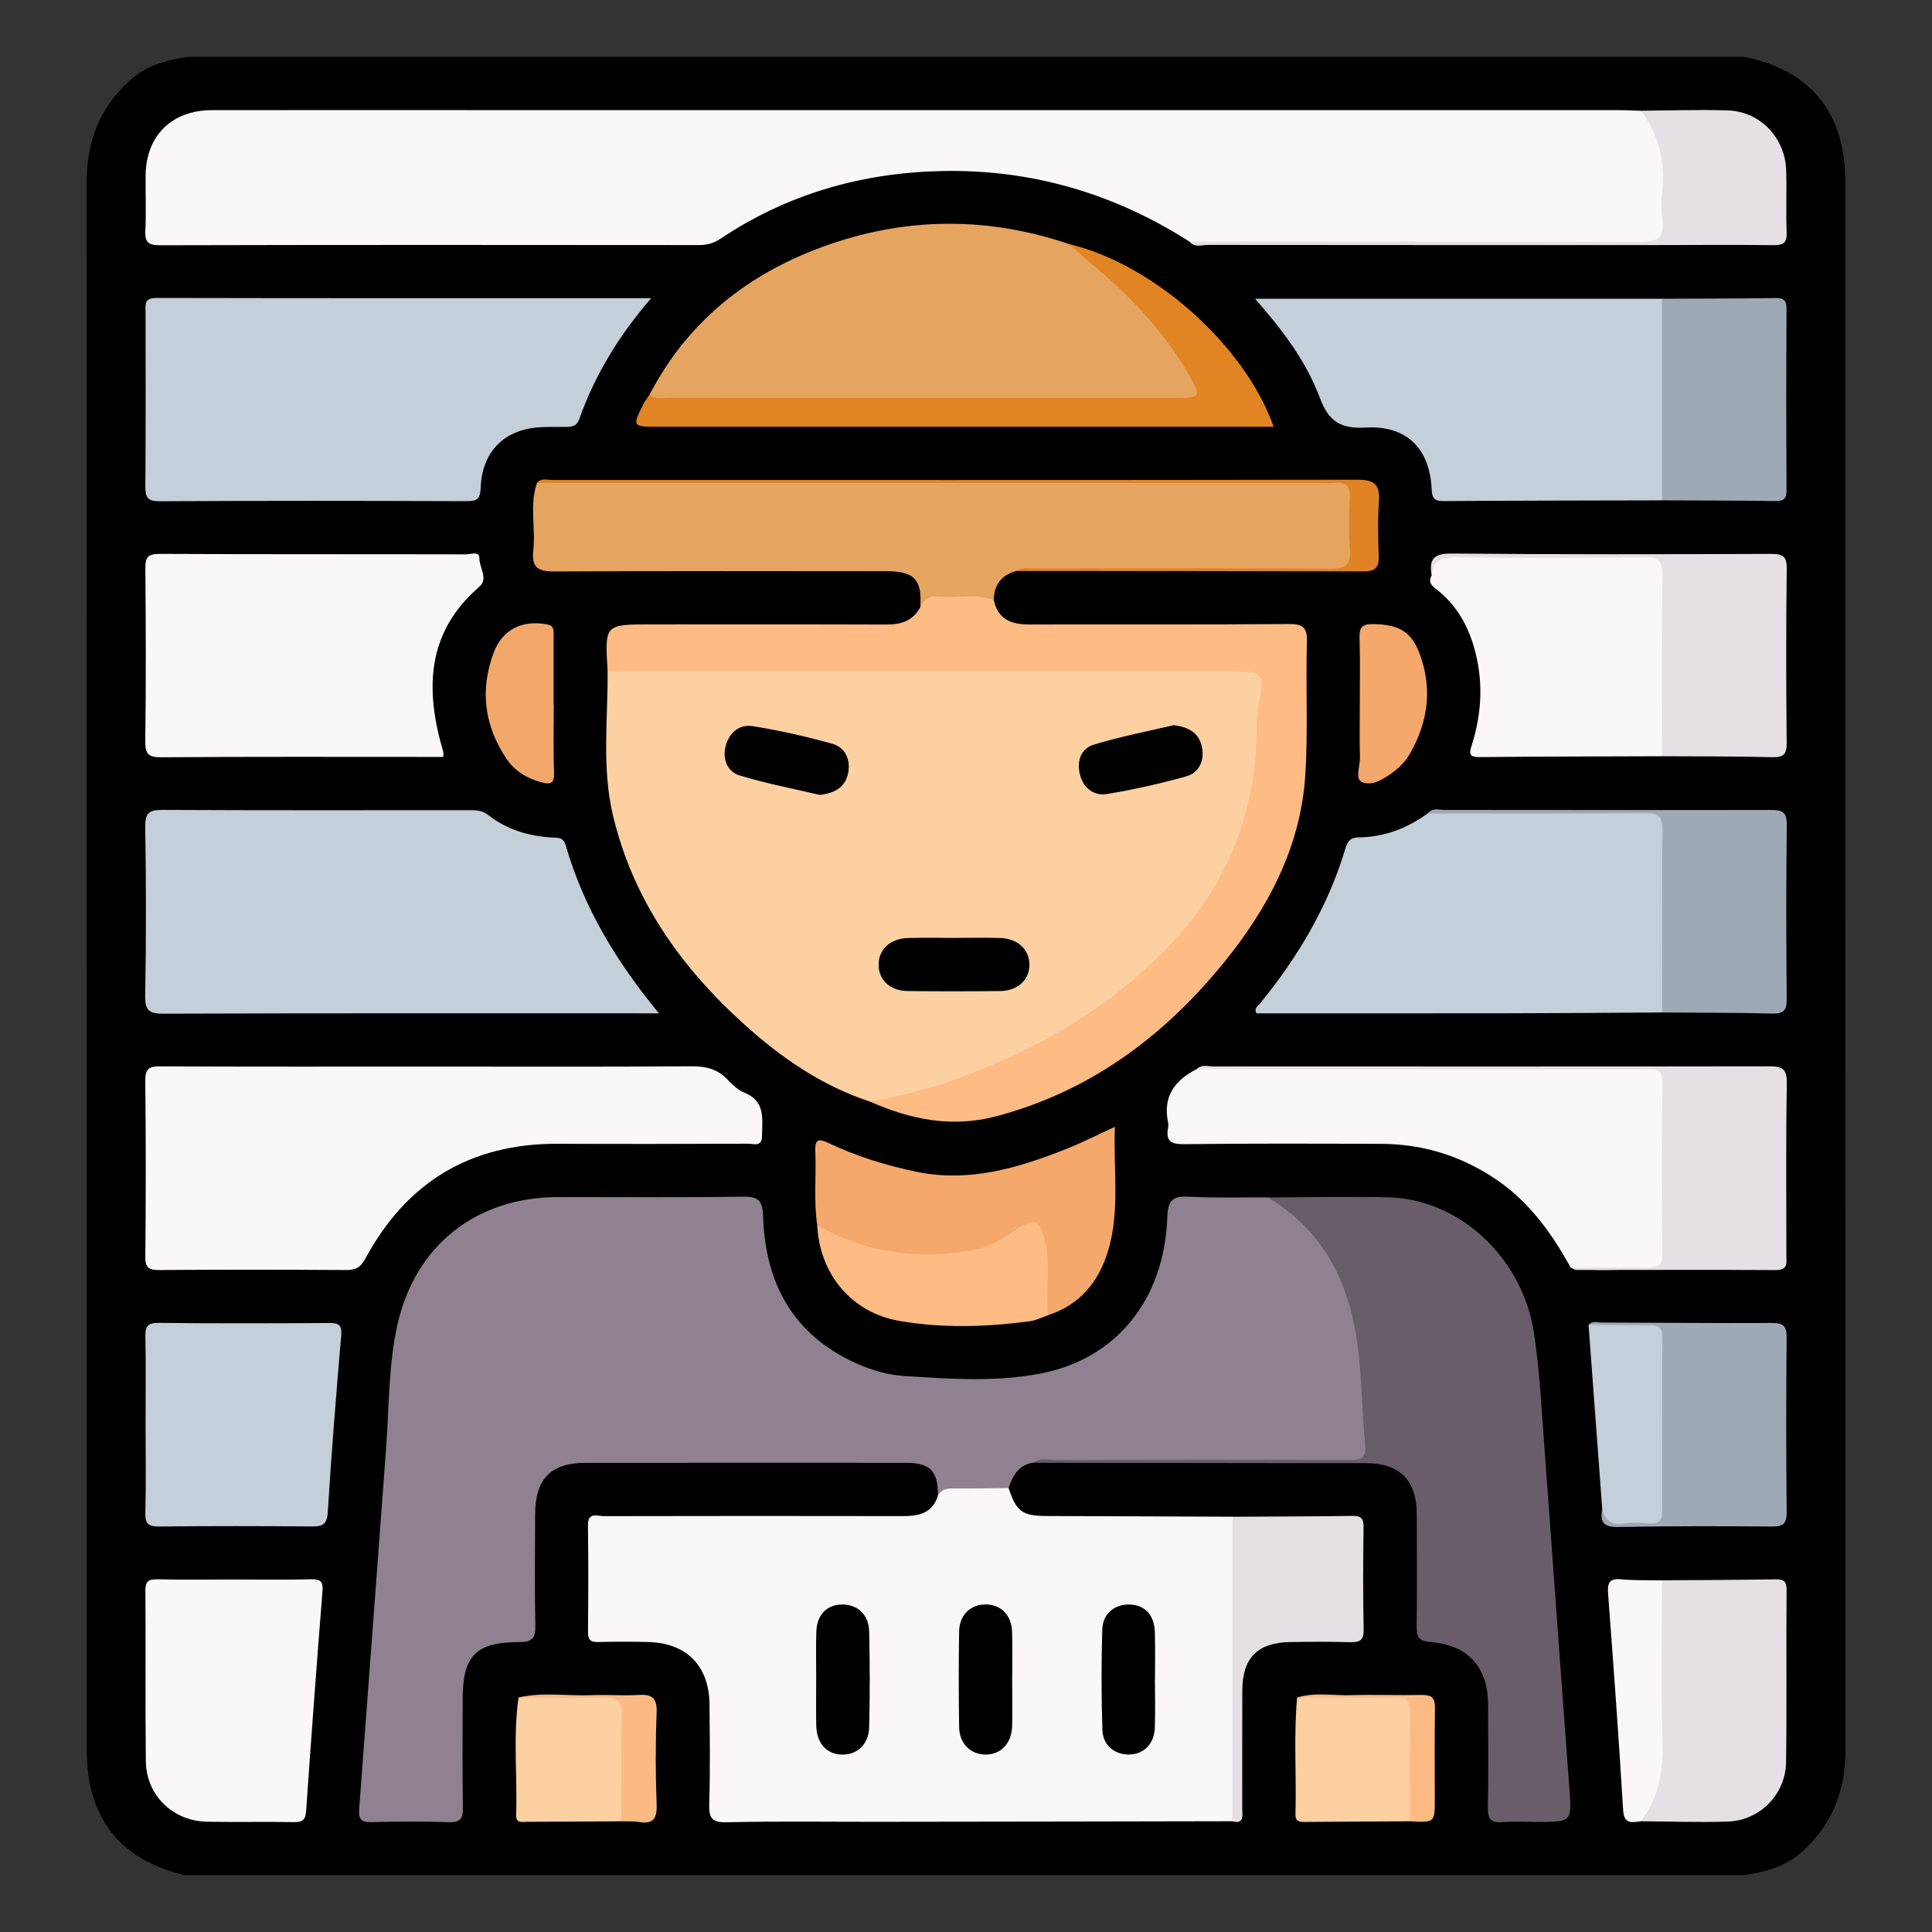 <?xml version="1.0" encoding="utf-8"?>
<!-- Generator: Adobe Illustrator 16.0.2, SVG Export Plug-In . SVG Version: 6.00 Build 0)  -->
<!DOCTYPE svg PUBLIC "-//W3C//DTD SVG 1.1//EN" "http://www.w3.org/Graphics/SVG/1.1/DTD/svg11.dtd">
<svg version="1.1" id="Layer_1" xmlns="http://www.w3.org/2000/svg" xmlns:xlink="http://www.w3.org/1999/xlink" x="0px" y="0px"
	 width="85px" height="85px" viewBox="0 0 85 85" enable-background="new 0 0 85 85" xml:space="preserve">
<rect x="0" y="0" width="85" height="85" fill="#333333" stroke="none"/>
<g>
	<path d="M76.718,82.5c-22.863,0-45.729,0-68.594,0c-2.871-0.688-4.307-2.52-4.307-5.527C3.815,53.99,3.819,31.01,3.812,8.029
		C3.81,6.265,4.358,4.789,5.673,3.572C6.431,2.869,7.325,2.646,8.282,2.5c22.813,0,45.625,0,68.438,0
		c2.906,0.566,4.463,2.449,4.463,5.451c0.004,23.033,0,46.066,0.006,69.1c0.002,1.736-0.57,3.182-1.859,4.379
		C78.569,82.131,77.675,82.355,76.718,82.5z"/>
	<path fill="#908190" d="M41.269,65.789c-0.012-1.092-0.344-1.43-1.447-1.432c-4.686-0.002-9.369-0.004-14.053,0.002
		c-1.531,0-2.217,0.697-2.225,2.254c-0.01,1.639-0.021,3.279,0.008,4.918c0.012,0.535-0.139,0.713-0.695,0.713
		c-1.936,0.004-2.5,0.602-2.502,2.529c0,1.588-0.016,3.176,0.01,4.764c0.006,0.457-0.098,0.646-0.602,0.631
		c-1.143-0.037-2.291-0.033-3.434-0.002c-0.475,0.012-0.557-0.168-0.525-0.594c0.402-5.289,0.787-10.58,1.184-15.871
		c0.135-1.813,0.098-3.648,0.5-5.43c0.791-3.498,3.479-5.604,7.072-5.604c2.707-0.002,5.412,0.023,8.119-0.018
		c0.682-0.012,0.873,0.17,0.895,0.854c0.09,2.971,1.328,5.248,4.143,6.498c0.67,0.299,1.379,0.496,2.105,0.541
		c2,0.125,4.012,0.27,5.99-0.119c3.314-0.648,5.42-3.258,5.545-6.877c0.025-0.793,0.281-0.936,0.988-0.895
		c1.143,0.061,2.287,0.023,3.434,0.031c0.785,0.074,1.313,0.568,1.805,1.113c1.576,1.754,2.342,3.844,2.479,6.168
		c0.066,1.166,0.197,2.326,0.217,3.496c0.012,0.803,0.02,0.83-0.797,0.832c-4.389,0.002-8.777-0.002-13.166,0.004
		c-0.283,0-0.572-0.057-0.85,0.055c-0.654,0.09-0.904,0.572-1.092,1.117c-0.254,0.229-0.566,0.23-0.875,0.227
		C42.751,65.682,42.009,65.721,41.269,65.789z"/>
	<path fill="#FDD0A2" d="M38.245,48.455c-2.084-0.686-3.854-1.906-5.463-3.352c-2.801-2.516-4.918-5.486-5.809-9.207
		c-0.504-2.1-0.227-4.242-0.24-6.367c0.277-0.254,0.625-0.226,0.961-0.226c8.879-0.003,17.76-0.006,26.639,0.001
		c1.201,0.001,1.488,0.326,1.299,1.529c-0.139,0.88-0.092,1.765-0.18,2.646c-0.434,4.393-2.693,7.693-6.092,10.314
		c-2.906,2.242-6.168,3.762-9.736,4.619C39.167,48.525,38.71,48.641,38.245,48.455z"/>
	<path fill="#F9F7F8" d="M52.331,10.63c-3.33-2.128-6.973-3.194-10.926-3.104c-3.506,0.077-6.77,1.014-9.703,2.975
		c-0.297,0.199-0.584,0.281-0.938,0.281c-7.914-0.008-15.83-0.012-23.744,0.008c-0.537,0-0.648-0.17-0.625-0.656
		c0.037-0.805,0.002-1.614,0.012-2.421c0.016-1.737,1.148-2.863,2.904-2.866c3.879-0.007,7.76-0.002,11.639-0.002
		c16.766,0,33.535,0,50.301,0.001c0.313,0,0.623,0.019,0.936,0.026c0.813,0.466,1.061,1.269,1.146,2.105
		c0.105,0.982,0.049,1.977,0.023,2.967c-0.012,0.465-0.148,0.769-0.73,0.766c-6.666-0.014-13.33-0.008-19.996-0.008
		C52.524,10.701,52.425,10.684,52.331,10.63z"/>
	<path fill="#F9F7F8" d="M41.269,65.789c0.164-0.283,0.424-0.309,0.723-0.305c0.793,0.01,1.588-0.008,2.383-0.016
		c0.346,1.039,0.596,1.225,1.676,1.23c2.723,0.01,5.445,0.02,8.168,0.031c0.275,0.295,0.25,0.668,0.252,1.027
		c0.021,3.834-0.031,7.666-0.02,11.5c0.002,0.311,0.02,0.629-0.234,0.871c-5.199,0.01-10.4,0.02-15.602,0.025
		c-2.211,0.002-4.422-0.031-6.631,0.02c-0.684,0.018-0.801-0.199-0.781-0.82c0.047-1.455,0.025-2.912,0.012-4.367
		c-0.014-1.699-1.016-2.709-2.715-2.744c-0.729-0.016-1.457-0.018-2.184,0.002c-0.34,0.01-0.451-0.107-0.447-0.447
		c0.014-1.561,0.021-3.121-0.002-4.68c-0.01-0.615,0.414-0.41,0.695-0.412c4.395-0.01,8.789-0.01,13.184-0.002
		C40.452,66.703,41.04,66.561,41.269,65.789z"/>
	<path fill="#C5CFD9" d="M28.991,44.582c-0.396,0-0.625,0-0.855,0c-6.977,0-13.953-0.01-20.932,0.016
		c-0.633,0.002-0.83-0.125-0.816-0.795c0.045-2.473,0.043-4.947,0.002-7.419c-0.012-0.644,0.195-0.754,0.781-0.751
		c4.479,0.023,8.957,0.013,13.434,0.012c0.311,0,0.602-0.003,0.879,0.215c0.824,0.648,1.787,0.932,2.824,0.988
		c0.256,0.014,0.477-0.016,0.582,0.348C25.675,39.9,27.085,42.275,28.991,44.582z"/>
	<path fill="#685D68" d="M45.466,64.354c0.273-0.227,0.602-0.125,0.902-0.125c4.314-0.006,8.629-0.014,12.943,0.004
		c0.594,0.004,0.813-0.02,0.74-0.789c-0.146-1.541-0.131-3.105-0.377-4.637c-0.414-2.588-1.559-4.744-3.896-6.123
		c1.77-0.006,3.541-0.049,5.309-0.006c3.105,0.078,5.881,2.623,6.396,5.938c0.262,1.691,0.34,3.412,0.469,5.121
		c0.369,4.951,0.715,9.902,1.088,14.854c0.119,1.568,0.146,1.566-1.406,1.566c-0.52,0-1.043-0.029-1.561,0.01
		c-0.492,0.037-0.621-0.152-0.613-0.623c0.027-1.51,0.014-3.021,0.01-4.529c-0.004-1.652-0.861-2.637-2.523-2.77
		c-0.555-0.043-0.625-0.256-0.619-0.713c0.018-1.641,0.012-3.281,0.004-4.922c-0.006-1.512-0.773-2.24-2.26-2.238
		C55.202,64.375,50.333,64.359,45.466,64.354z"/>
	<path fill="#C5CFD9" d="M28.649,13.119c-1.438,1.666-2.477,3.388-3.16,5.312c-0.119,0.332-0.322,0.347-0.596,0.351
		c-0.52,0.008-1.047-0.023-1.555,0.062c-1.322,0.222-2.145,1.185-2.191,2.625c-0.018,0.507-0.18,0.581-0.629,0.58
		c-4.5-0.017-9-0.021-13.498,0.004c-0.539,0.003-0.629-0.177-0.625-0.658c0.021-2.549,0.01-5.098,0.01-7.647
		c0-0.332-0.084-0.639,0.477-0.639C14.085,13.125,21.286,13.119,28.649,13.119z"/>
	<path fill="#F9F7F8" d="M18.925,46.926c3.828,0,7.656,0.016,11.484-0.014c0.643-0.004,1.164,0.117,1.607,0.592
		c0.211,0.227,0.459,0.457,0.736,0.57c0.943,0.379,0.777,1.166,0.773,1.908c-0.002,0.498-0.375,0.334-0.619,0.336
		c-2.787,0.01-5.574,0.016-8.359,0.004c-3.852-0.018-6.668,1.693-8.482,5.068c-0.203,0.379-0.434,0.49-0.85,0.486
		c-2.732-0.018-5.469-0.02-8.201,0c-0.463,0.004-0.627-0.09-0.621-0.592c0.025-2.578,0.027-5.156-0.002-7.734
		c-0.006-0.535,0.168-0.639,0.658-0.635C11.009,46.936,14.968,46.926,18.925,46.926z"/>
	<path fill="#E6A461" d="M40.489,26.715c0.082-1.219-0.26-1.585-1.504-1.585c-4.865-0.003-9.729-0.015-14.592,0.013
		c-0.707,0.004-1.018-0.173-0.932-0.916c0.117-0.99-0.18-2.006,0.166-2.986c0.248-0.121,0.512-0.063,0.77-0.063
		c11.369-0.003,22.738-0.003,34.107-0.002c1.043,0,1.102,0.052,1.121,1.084c0.014,0.599,0.016,1.196-0.002,1.795
		c-0.023,0.951-0.098,1.021-1.02,1.021c-4.346,0.002-8.689,0-13.035,0.002c-0.285,0-0.572-0.041-0.854,0.043
		c-0.658,0.174-0.98,0.607-0.992,1.281c-0.449,0.164-0.912,0.062-1.365,0.061C41.72,26.461,41.089,26.469,40.489,26.715z"/>
	<path fill="#E6A461" d="M28.579,17.361c1.582-3.041,4.049-5.103,7.195-6.343c3.707-1.46,7.477-1.563,11.266-0.278
		c2.404,1.389,4.145,3.422,5.543,5.771c0.467,0.784,0.232,1.17-0.67,1.211c-0.754,0.035-1.51,0.011-2.264,0.011
		c-6.613,0-13.227,0.006-19.838-0.011C29.39,17.722,28.853,17.938,28.579,17.361z"/>
	<path fill="#C5CFD9" d="M73.13,44.545c-2.264,0.014-4.527,0.031-6.791,0.035c-3.693,0.006-7.389,0.002-11.066,0.002
		c-0.109-0.229,0.064-0.313,0.154-0.42c1.676-2.053,3.01-4.295,3.771-6.849c0.1-0.327,0.23-0.467,0.584-0.472
		c1.125-0.014,2.131-0.4,3.037-1.057c0.139-0.104,0.299-0.08,0.453-0.08c3.098,0,6.195,0.016,9.295-0.014
		c0.607-0.006,0.795,0.268,0.799,0.784c0.025,2.446,0.021,4.896,0.002,7.343C73.366,44.084,73.308,44.336,73.13,44.545z"/>
	<path fill="#FEBB84" d="M40.489,26.715c0.164-0.307,0.352-0.526,0.77-0.475c0.816,0.101,1.658-0.152,2.465,0.16
		c0.18,0.855,0.775,1.076,1.563,1.074c3.797-0.009,7.594,0.012,11.391-0.02c0.637-0.006,0.842,0.135,0.822,0.801
		c-0.059,1.949,0.053,3.906-0.072,5.849c-0.207,3.175-1.646,5.872-3.619,8.29c-2.643,3.234-5.865,5.625-9.975,6.717
		c-1.969,0.521-3.793,0.141-5.586-0.658c1.809-0.266,3.533-0.826,5.211-1.521c3.104-1.289,5.9-3.051,8.189-5.541
		c1.986-2.16,3.18-4.682,3.541-7.626c0.129-1.058,0.033-2.118,0.254-3.171c0.189-0.917-0.008-1.063-0.986-1.063
		c-9.242,0-18.482,0-27.723,0c-0.131-2.06-0.131-2.06,1.898-2.06c3.453,0,6.906-0.006,10.361,0.006
		C39.642,27.479,40.167,27.318,40.489,26.715z"/>
	<path fill="#C5CFD9" d="M73.12,22.014c-3.199,0.007-6.398,0.01-9.6,0.031c-0.404,0.003-0.516-0.113-0.533-0.524
		c-0.084-1.788-1.105-2.813-2.896-2.71c-1.104,0.063-1.635-0.261-2.025-1.311c-0.598-1.6-1.635-2.977-2.848-4.356
		c6.063,0,11.982,0,17.902,0c0.279,0.293,0.252,0.667,0.252,1.025c0.008,2.272,0.008,4.548,0,6.821
		C73.372,21.347,73.401,21.721,73.12,22.014z"/>
	<path fill="#F9F7F8" d="M19.503,33.301c-0.23,0-0.457,0-0.682,0c-3.902,0-7.807-0.014-11.709,0.016
		c-0.58,0.004-0.73-0.132-0.721-0.72c0.035-2.522,0.025-5.047,0.004-7.571c-0.004-0.479,0.08-0.662,0.623-0.658
		c4.5,0.024,9.002,0.01,13.504,0.021c0.195,0,0.576-0.159,0.57,0.172c-0.006,0.418,0.402,0.9,0.002,1.247
		c-2.354,2.034-2.393,4.556-1.592,7.269C19.517,33.123,19.503,33.177,19.503,33.301z"/>
	<path fill="#F9F7F8" d="M69.106,55.775c-0.834-1.518-1.826-2.898-3.287-3.887c-1.529-1.033-3.217-1.559-5.061-1.563
		c-2.889-0.01-5.775-0.021-8.664,0.014c-0.592,0.008-0.811-0.148-0.703-0.727c0.014-0.076,0.016-0.158,0-0.232
		c-0.242-1.145,0.301-1.859,1.27-2.35c0.242-0.141,0.51-0.074,0.764-0.074c6.301-0.004,12.598-0.004,18.896-0.002
		c0.955,0,1.043,0.063,1.051,0.992c0.021,2.289,0.021,4.58,0.002,6.871c-0.008,0.979-0.09,1.055-1.084,1.033
		C71.229,55.826,70.163,55.953,69.106,55.775z"/>
	<path fill="#F9F7F8" d="M10.351,69.492c1.117,0,2.234,0.018,3.352-0.01c0.424-0.01,0.518,0.127,0.484,0.535
		c-0.254,3.211-0.496,6.424-0.717,9.637c-0.027,0.4-0.139,0.52-0.541,0.512c-1.271-0.025-2.547,0.008-3.818-0.018
		c-1.514-0.029-2.678-1.164-2.695-2.666c-0.029-2.494,0-4.99-0.02-7.484c-0.002-0.414,0.117-0.523,0.523-0.516
		C8.063,69.51,9.206,69.492,10.351,69.492z"/>
	<path fill="#F9F7F8" d="M73.124,33.271c-2.678,0.011-5.354,0.011-8.029,0.038c-0.521,0.005-0.441-0.207-0.332-0.561
		c0.443-1.42,0.504-2.855,0.08-4.295c-0.283-0.967-0.766-1.813-1.561-2.457c-0.227-0.184-0.488-0.33-0.293-0.686
		c-0.051-0.759,0.332-0.886,1.029-0.875c2.826,0.046,5.654,0.036,8.482,0.006c0.611-0.006,0.861,0.215,0.865,0.793
		c0.02,2.438,0.018,4.877,0,7.315C73.364,32.813,73.319,33.07,73.124,33.271z"/>
	<path fill="#C5CFD9" d="M6.405,62.654c0-1.275,0.018-2.549-0.008-3.824c-0.01-0.445,0.064-0.635,0.582-0.629
		c2.496,0.029,4.994,0.021,7.49,0.006c0.42-0.002,0.584,0.07,0.543,0.553c-0.225,2.592-0.43,5.184-0.592,7.777
		c-0.035,0.537-0.229,0.625-0.701,0.621c-2.236-0.021-4.473-0.023-6.709,0.002c-0.477,0.004-0.629-0.115-0.615-0.604
		C6.429,65.256,6.405,63.955,6.405,62.654z"/>
	<path fill="#E4E0E4" d="M73.124,69.527c1.662-0.012,3.326-0.016,4.986-0.043c0.365-0.006,0.494,0.082,0.492,0.473
		c-0.02,2.521,0.012,5.041-0.021,7.563c-0.02,1.43-1.156,2.58-2.576,2.623c-1.271,0.039-2.545-0.006-3.816-0.014
		c-0.074-0.217-0.012-0.42,0.102-0.594c0.568-0.871,0.613-1.84,0.604-2.838c-0.021-2.02-0.012-4.039-0.004-6.059
		C72.89,70.256,72.843,69.855,73.124,69.527z"/>
	<path fill="#F4A86C" d="M35.956,53.91c-0.164-1.086-0.037-2.18-0.086-3.27c-0.025-0.531,0.158-0.553,0.586-0.35
		c1.225,0.584,2.512,0.98,3.838,1.258c2.354,0.494,4.529-0.166,6.672-1.021c0.67-0.268,1.314-0.598,2.084-0.951
		c-0.074,1.867,0.234,3.676-0.295,5.443c-0.41,1.369-1.236,2.385-2.643,2.844c-0.332-0.314-0.217-0.727-0.234-1.104
		c-0.035-0.699,0.074-1.406-0.111-2.096c-0.156-0.58-0.398-0.707-0.902-0.381c-2.494,1.613-5.084,1.32-7.707,0.428
		C36.696,54.557,36.206,54.4,35.956,53.91z"/>
	<path fill="#E4E0E4" d="M69.106,55.775c1.143-0.006,2.287-0.023,3.432-0.008c0.426,0.006,0.6-0.123,0.596-0.574
		c-0.016-2.521-0.023-5.043,0.006-7.564c0.008-0.688-0.418-0.58-0.824-0.58c-5.721-0.002-11.439,0-17.158-0.002
		c-0.832,0-1.664-0.01-2.496-0.014c0.217-0.225,0.492-0.111,0.738-0.113c8.141-0.002,16.281,0.008,24.422-0.006
		c0.572,0,0.803,0.09,0.791,0.746c-0.045,2.521-0.02,5.045-0.02,7.568c0.002,0.334,0.086,0.654-0.475,0.65
		c-2.912-0.02-5.824-0.002-8.738-0.004C69.288,55.877,69.198,55.811,69.106,55.775z"/>
	<path fill="#E4E0E4" d="M73.124,33.271c0-2.651-0.016-5.304,0.016-7.956c0.008-0.605-0.152-0.806-0.783-0.798
		c-2.729,0.033-5.459,0.035-8.189-0.001c-0.641-0.008-1.1,0.063-1.178,0.796c-0.131-0.709,0.09-0.965,0.877-0.958
		c4.682,0.042,9.363,0.033,14.045,0.016c0.523-0.002,0.705,0.094,0.697,0.664c-0.033,2.549-0.029,5.099-0.002,7.646
		c0.006,0.523-0.15,0.646-0.648,0.633C76.347,33.271,74.735,33.281,73.124,33.271z"/>
	<path fill="#9FA9B6" d="M73.13,44.545c0-2.674-0.016-5.348,0.014-8.021c0.006-0.576-0.154-0.758-0.742-0.753
		c-3.193,0.027-6.387,0.015-9.58,0.015c0.195-0.262,0.479-0.152,0.721-0.152c4.783-0.001,9.566,0.013,14.35,0.001
		c0.51-0.001,0.727,0.075,0.719,0.662c-0.035,2.546-0.027,5.095-0.004,7.642c0.004,0.502-0.125,0.668-0.645,0.654
		C76.351,44.549,74.739,44.559,73.13,44.545z"/>
	<path fill="#9FA9B6" d="M69.89,58.289c0.164-0.195,0.389-0.104,0.582-0.104c2.496,0.006,4.992,0.035,7.486,0.021
		c0.52-0.004,0.65,0.15,0.646,0.654c-0.023,2.549-0.025,5.096,0.002,7.645c0.006,0.514-0.137,0.66-0.648,0.656
		c-2.262-0.021-4.523-0.02-6.787,0.021c-0.619,0.01-0.787-0.225-0.678-0.777c0.541,0.354,1.135,0.438,1.77,0.385
		c0.416-0.035,0.611-0.229,0.615-0.639c0.018-2.338,0.014-4.678,0.002-7.018c-0.002-0.424-0.221-0.604-0.629-0.609
		c-0.494-0.008-0.988,0.006-1.48-0.01C70.46,58.504,70.138,58.539,69.89,58.289z"/>
	<path fill="#9FA9B6" d="M73.12,22.014c0-2.957,0-5.914,0-8.871c1.664-0.008,3.33-0.006,4.994-0.029
		c0.373-0.006,0.488,0.109,0.486,0.483c-0.016,2.653-0.016,5.31,0,7.962c0.002,0.375-0.113,0.49-0.486,0.484
		C76.45,22.02,74.786,22.021,73.12,22.014z"/>
	<path fill="#E18424" d="M28.579,17.361c0.238,0.233,0.541,0.143,0.816,0.143c7.457,0.004,14.914,0.004,22.371,0.003
		c1.041,0,1.08-0.072,0.576-0.961c-1.168-2.062-2.807-3.701-4.615-5.191c-0.236-0.194-0.459-0.409-0.688-0.616
		c3.691,0.871,7.732,4.445,8.996,8.037c-0.328,0-0.623,0-0.92,0c-8.715,0-17.43,0-26.145,0c-1.16,0-1.162-0.002-0.645-1.033
		C28.396,17.609,28.493,17.488,28.579,17.361z"/>
	<path fill="#E4E0E4" d="M54.216,80.131c0-4.467,0-8.934,0.002-13.4c1.766-0.012,3.529-0.012,5.293-0.037
		c0.379-0.006,0.484,0.121,0.48,0.49c-0.02,1.506-0.027,3.012,0.004,4.518c0.008,0.477-0.18,0.557-0.592,0.547
		c-0.883-0.023-1.768-0.02-2.648-0.006c-1.422,0.025-2.092,0.699-2.098,2.117c-0.01,1.74-0.002,3.479-0.004,5.219
		C54.651,79.869,54.761,80.264,54.216,80.131z"/>
	<path fill="#E4E0E4" d="M52.331,10.63c6.611-0.001,13.225-0.019,19.834,0.017c0.818,0.004,1.068-0.236,0.971-1.008
		c-0.053-0.41-0.043-0.835-0.002-1.248c0.123-1.296-0.145-2.477-0.945-3.52c1.273-0.008,2.551-0.053,3.822-0.014
		c1.422,0.043,2.527,1.196,2.574,2.633c0.029,0.91-0.016,1.824,0.02,2.733c0.016,0.442-0.119,0.567-0.563,0.563
		c-1.77-0.022-3.539-0.004-5.311-0.004c-6.533,0-13.066,0.002-19.602-0.006C52.864,10.775,52.556,10.91,52.331,10.63z"/>
	<path fill="#FEBB84" d="M35.956,53.91c2.164,1.225,4.477,1.531,6.9,1.082c0.703-0.131,1.295-0.508,1.877-0.9
		c0.791-0.531,1.02-0.436,1.248,0.52c0.258,1.074,0.025,2.17,0.131,3.252c-0.268,0.092-0.527,0.229-0.803,0.264
		c-1.914,0.256-3.846,0.316-5.746-0.014C37.452,57.746,36.056,56.041,35.956,53.91z"/>
	<path fill="#FDD0A2" d="M62.026,80.129c-1.529,0.01-3.061,0.018-4.588,0.029c-0.252,0.002-0.455,0.002-0.443-0.354
		c0.049-1.705-0.082-3.414,0.072-5.119c1.545-0.17,3.096-0.027,4.643-0.074c0.277-0.008,0.48,0.121,0.496,0.385
		c0.088,1.674,0.217,3.348-0.08,5.018C62.118,80.057,62.062,80.09,62.026,80.129z"/>
	<path fill="#FDD0A2" d="M27.339,80.129c-1.375,0.01-2.752,0.021-4.127,0.023c-0.213,0-0.516,0.086-0.504-0.293
		c0.059-1.727-0.141-3.455,0.107-5.178c1.395-0.158,2.795-0.025,4.191-0.072c0.322-0.01,0.516,0.154,0.531,0.445
		c0.082,1.605,0.135,3.213-0.031,4.816C27.497,79.975,27.415,80.057,27.339,80.129z"/>
	<path fill="#C5CFD9" d="M69.89,58.289c0.881,0.006,1.762,0.025,2.643,0.01c0.414-0.008,0.611,0.094,0.607,0.559
		c-0.018,2.541-0.016,5.082-0.004,7.623c0.004,0.398-0.137,0.566-0.543,0.543c-0.387-0.021-0.783-0.049-1.164,0.008
		c-0.531,0.078-0.809-0.141-0.936-0.625C70.292,63.699,70.089,60.994,69.89,58.289z"/>
	<path fill="#F9F7F8" d="M73.124,69.527c0.002,2.363-0.045,4.729,0.021,7.09c0.037,1.295-0.158,2.471-0.957,3.512
		c-0.396,0.051-0.738,0.143-0.777-0.494c-0.191-3.166-0.42-6.328-0.66-9.49c-0.037-0.484,0.029-0.715,0.584-0.662
		C71.929,69.539,72.528,69.518,73.124,69.527z"/>
	<path fill="#F3A86B" d="M24.364,31.01c0,0.988-0.025,1.977,0.012,2.963c0.02,0.498-0.139,0.559-0.576,0.439
		c-0.633-0.17-1.152-0.494-1.514-1.025c-0.98-1.456-1.18-3.031-0.566-4.673c0.385-1.027,1.254-1.438,2.324-1.249
		c0.357,0.063,0.311,0.277,0.313,0.504c0.002,1.014,0,2.027,0,3.042C24.36,31.01,24.362,31.01,24.364,31.01z"/>
	<path fill="#F4A86B" d="M59.825,30.977c0-0.963,0.02-1.928-0.01-2.891c-0.016-0.454,0.078-0.637,0.59-0.629
		c1.217,0.02,1.752,0.357,2.133,1.533c0.467,1.445,0.254,2.821-0.484,4.129c-0.191,0.344-0.459,0.631-0.777,0.863
		c-0.408,0.297-0.914,0.618-1.355,0.428c-0.32-0.139-0.078-0.713-0.09-1.09C59.808,32.539,59.825,31.758,59.825,30.977z"/>
	<path fill="#E08324" d="M44.716,25.121c0.252-0.207,0.553-0.11,0.828-0.111c4.322-0.006,8.646-0.02,12.967,0.011
		c0.678,0.005,0.939-0.151,0.881-0.862c-0.063-0.75-0.041-1.511-0.006-2.265c0.025-0.526-0.184-0.709-0.682-0.651
		c-0.18,0.021-0.363,0.002-0.547,0.002c-11.51,0-23.021-0.002-34.531-0.002c0.184-0.226,0.438-0.127,0.656-0.127
		c11.816-0.002,23.631,0.01,35.445-0.012c0.777-0.001,0.992,0.248,0.939,0.98c-0.059,0.803-0.031,1.613-0.008,2.418
		c0.016,0.48-0.182,0.636-0.645,0.635C54.915,25.123,49.815,25.123,44.716,25.121z"/>
	<path fill="#FCBA83" d="M27.339,80.129c0-1.557-0.029-3.115,0.018-4.672c0.02-0.645-0.211-0.789-0.805-0.771
		c-1.244,0.033-2.492,0.002-3.736-0.002c1.07-0.252,2.16-0.057,3.238-0.104c0.676-0.029,1.355,0.033,2.029-0.01
		c0.598-0.037,0.83,0.123,0.807,0.773c-0.053,1.352-0.051,2.707,0,4.061c0.021,0.619-0.16,0.852-0.773,0.758
		C27.862,80.123,27.599,80.139,27.339,80.129z"/>
	<path fill="#FDBB84" d="M62.026,80.129c0-1.604-0.012-3.209,0.01-4.813c0.006-0.471-0.145-0.637-0.623-0.629
		c-1.447,0.02-2.896,0.002-4.346-0.002c0.781-0.244,1.582-0.08,2.373-0.104c1.041-0.031,2.082,0.012,3.121-0.01
		c0.445-0.008,0.582,0.152,0.572,0.59c-0.023,1.328-0.008,2.654-0.008,3.98C63.126,80.189,63.126,80.189,62.026,80.129z"/>
	<path fill="#010000" d="M41.983,41.264c0.678,0,1.354-0.018,2.027,0.004c0.771,0.023,1.287,0.516,1.281,1.182
		c-0.006,0.668-0.52,1.145-1.299,1.152c-1.352,0.014-2.705,0.016-4.057,0c-0.781-0.01-1.285-0.492-1.279-1.17
		c0.004-0.666,0.52-1.145,1.299-1.164C40.632,41.248,41.31,41.264,41.983,41.264z"/>
	<path fill="#010100" d="M51.632,31.906c0.727,0.082,1.148,0.387,1.256,1.004c0.102,0.584-0.15,1.092-0.697,1.246
		c-1.146,0.323-2.314,0.582-3.488,0.778c-0.559,0.093-1.02-0.245-1.178-0.813c-0.164-0.588,0-1.178,0.594-1.359
		C49.306,32.4,50.53,32.168,51.632,31.906z"/>
	<path fill="#010101" d="M36.073,34.974c-1.109-0.261-2.336-0.495-3.525-0.854c-0.537-0.162-0.771-0.703-0.625-1.281
		c0.152-0.602,0.6-0.988,1.201-0.891c1.176,0.191,2.346,0.453,3.494,0.775c0.545,0.152,0.805,0.66,0.705,1.245
		C37.218,34.586,36.792,34.888,36.073,34.974z"/>
	<path fill="#010101" d="M35.909,73.82c0-0.676-0.016-1.352,0.006-2.025c0.023-0.756,0.459-1.197,1.143-1.203
		c0.666-0.004,1.162,0.441,1.182,1.184c0.033,1.4,0.033,2.807,0,4.209c-0.02,0.775-0.547,1.244-1.24,1.209
		c-0.65-0.035-1.07-0.508-1.088-1.268C35.897,75.227,35.909,74.523,35.909,73.82z"/>
	<path fill="#010101" d="M50.813,73.914c0,0.703,0.02,1.404-0.006,2.105c-0.027,0.699-0.469,1.146-1.1,1.172
		c-0.637,0.025-1.184-0.389-1.205-1.068c-0.051-1.479-0.049-2.963-0.006-4.441c0.021-0.688,0.543-1.102,1.186-1.09
		c0.682,0.014,1.104,0.451,1.127,1.219c0.021,0.701,0.006,1.402,0.006,2.104C50.813,73.914,50.813,73.914,50.813,73.914z"/>
	<path d="M44.532,73.984c0,0.648,0.016,1.299-0.002,1.949c-0.021,0.773-0.5,1.27-1.184,1.26c-0.654-0.008-1.139-0.486-1.148-1.215
		c-0.021-1.404-0.023-2.809,0-4.211c0.014-0.725,0.516-1.188,1.182-1.178c0.664,0.008,1.125,0.475,1.148,1.209
		C44.55,72.527,44.532,73.256,44.532,73.984z"/>
</g>
</svg>

